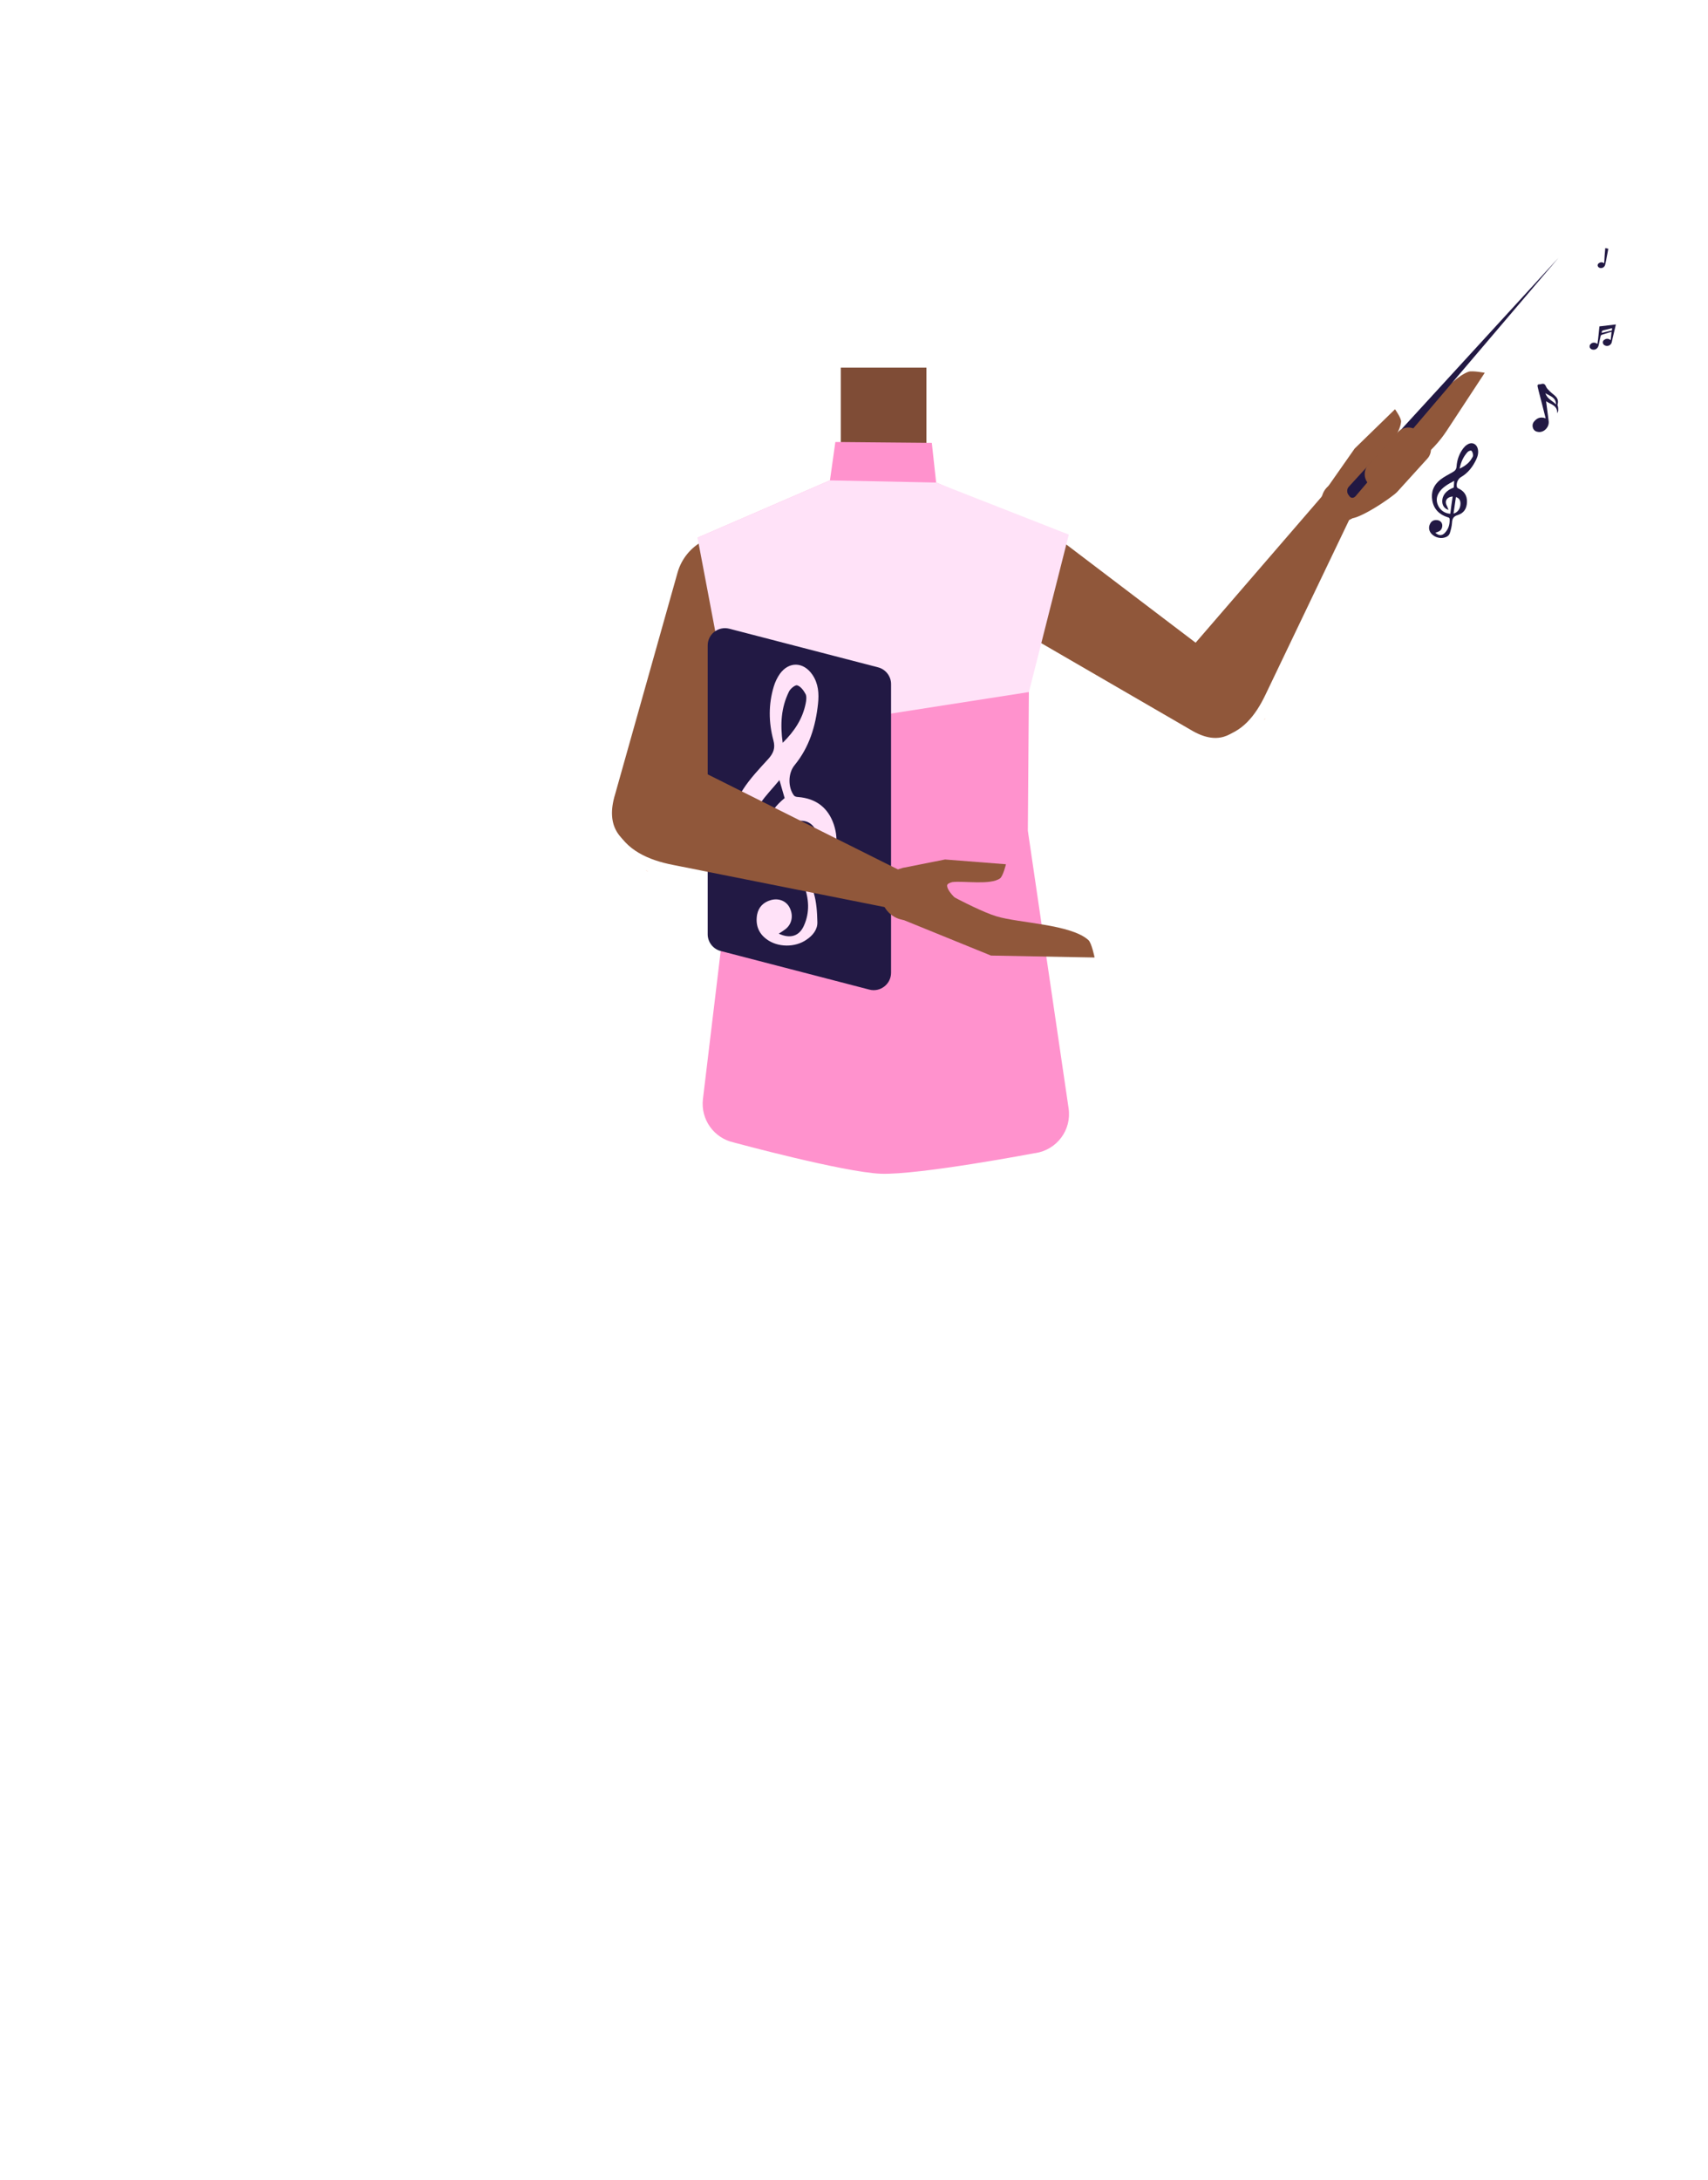<?xml version="1.0" encoding="utf-8"?>
<!-- Generator: Adobe Illustrator 26.0.3, SVG Export Plug-In . SVG Version: 6.00 Build 0)  -->
<svg version="1.1" id="Layer_1" xmlns="http://www.w3.org/2000/svg" xmlns:xlink="http://www.w3.org/1999/xlink" x="0px" y="0px"
	 viewBox="0 0 788 1005.1" style="enable-background:new 0 0 788 1005.1;" xml:space="preserve">
<style type="text/css">
	.st0{fill:#375D63;}
	.st1{fill:#7F4C36;}
	.st2{fill:#FF92CD;}
	.st3{fill:#90573A;}
	.st4{fill:#F7A386;}
	.st5{fill:#FFE2F8;}
	.st6{fill:#211843;}
	.st7{fill:#221944;}
</style>
<g id="Calque_1">
	<path class="st0" d="M481.8,486.8c-23.3,2.5-44.5,10-69.8,18.3c0,0-11.5,0.5-10.8-0.1l-70.8-16.6l5.9-58.4
		c1.1-10.7,10.1-18.8,20.8-18.8H457c11,0,20.1,8.5,20.8,19.4L481.8,486.8z"/>
</g>
<rect x="387.9" y="169.5" class="st1" width="39.5" height="47.4"/>
<path class="st2" d="M490.7,247.9c0,3-15.9,53.5-15.9,56.5s-0.6,78.6-0.6,78.6L493,511c1.5,10-5.4,19.2-15.4,20.7
	c-0.1,0-0.2,0-0.2,0c0,0-53.1,10.1-71,9.5c-17.3-0.7-67.8-14.4-67.8-14.4c-9.2-2-15.4-10.6-14.3-20l15.4-128.2l-0.7-78.4l-17.1-52.3
	l61-26.4l2.5-17.7l44.5,0.4l2,18.3L490.7,247.9z"/>
<path class="st3" d="M549.3,336.5L549.3,336.5l-82.8-48l0,0c-10.6-6.1-13.9-19.8-7.5-30.6s20.2-14.6,30.8-8.4l0.5,0.3l79.3,60.2
	c7.9,6.1,9.8,15.4,5,21.9C569.2,339.1,561.7,344,549.3,336.5z"/>
<ellipse transform="matrix(0.687 -0.727 0.727 0.687 25.84 522.193)" class="st3" cx="618.7" cy="231.1" rx="9.2" ry="9.3"/>
<path class="st3" d="M549.6,335.7c-10.5-6.6-12.3-18.8-6.1-29.3c0.1-0.2,3.4-4.6,3.4-4.6l62.7-72.6c0,0,4.1-6.5,11.3-1.6
	c6.5,4.3,1.8,11.6,1.8,11.6l-38.9,81.2c-4.5,9.4-10.8,17.6-21.1,19.4C558.5,340.5,552.9,337.8,549.6,335.7z"/>
<path class="st4" d="M583.4,331.9l-0.1-0.1c0.1-0.2,0.3-0.4,0.4-0.6c0,0,0.1-0.1,0.1-0.1L583.4,331.9z"/>
<path class="st3" d="M283.8,366.2L283.8,366.2L283.8,366.2L312.6,264l0,0c3.7-13,17.5-20.4,30.8-16.5s21.2,17.7,17.5,30.8
	c-0.1,0.2-0.1,0.4-0.2,0.6c-0.1,0.3-42.9,101.7-42.9,101.7c-4.4,10.1-13.9,14.7-22.1,11.4C286.5,388.3,279.1,381.5,283.8,366.2z"/>
<path class="st4" d="M298.1,401.5v-0.1l0.8,0.3l0.2,0.1L298.1,401.5z"/>
<polygon class="st5" points="493.1,246.5 474.7,319.1 339.3,340.2 321.8,247.9 382.8,221.5 431.9,222.5 "/>
<path class="st3" d="M612.8,224.2l12.2-17.4l18.6-18.1c0,0,3,4.2,2.8,5.8c-0.5,5-5.6,11.3-8.6,15.4c-0.4,0.5-0.6,3.6-0.2,4.2
	c1.7,2.2,7-0.1,7-0.1l-14.1,12.4L612.8,224.2z"/>
<path class="st3" d="M617,220.9l11.9,14.4l26-23.2c5-3.9,9.2-8.4,12.5-13.4l17.6-26.8c0,0-5.7-1.1-7.5-0.5
	c-9.6,3.6-20.6,20.8-28,27.4C641.6,206,617,220.9,617,220.9z"/>
<path class="st6" d="M622.5,228.7c0.7,1.1,2,1.1,2.9,0.1L719,118.9l-96.7,105.5c-0.9,0.9-1,2.6-0.3,3.6L622.5,228.7z"/>
<path class="st3" d="M622.2,238.7l9.5-15.3c-2.6-2.4-2.8-6.5-0.4-9.1l13.7-15.1c2.4-2.6,6.5-2.8,9.1-0.4l4,3.6
	c2.6,2.4,2.8,6.5,0.4,9.1l-13.8,15.2C642.4,229.3,624.8,241.1,622.2,238.7z"/>
<path class="st7" d="M401.1,456.3l-68.6-17.8c-3.5-0.9-6-4.1-6-7.7V297.6c0-5.2,4.9-9,10-7.7l68.6,17.8c3.5,0.9,6,4.1,6,7.7v133.1
	C411.1,453.8,406.1,457.6,401.1,456.3z"/>
<g id="I971h2_00000067219755369311645200000005868042954794575240_">
	<g>
		<path class="st5" d="M359.3,430.5c5.3,2.5,9.5,1.1,11.6-3.7c2.8-6.2,2.3-12.5,0-18.7c-0.6-1.8-1.9-1.6-3.3-1.5
			c-11.1,0.3-20.2-3.7-25.7-13.7c-5.4-9.6-5.2-19.6,0.9-28.9c3.3-5.1,7.6-9.6,11.7-14.1c2.3-2.6,3.3-4.9,2.3-8.6
			c-2.2-8.2-2.3-16.6,0.2-24.8c0.6-2,1.6-4.1,2.8-5.8c4.2-5.8,10.9-5.6,15,0.4c2.8,4.1,3.1,8.7,2.6,13.4c-1.1,10.3-4,20-10.8,28.3
			c-3.1,3.7-3.1,10.3-0.3,14c0.4,0.5,1.3,0.7,2,0.7c8.3,0.7,13.8,5,16.4,12.7c2.6,8,1.1,14.6-5.7,19.8c-4.3,3.3-5,6.6-3.6,11.6
			c1.3,4.3,1.6,9,1.7,13.6c0.1,3.4-2.1,6.1-4.9,8c-5.3,3.8-13.5,3.7-18.6-0.2c-3.8-2.8-5.1-6.8-4.3-11.3c0.7-3.5,2.9-5.7,6.4-6.7
			c3.7-1,7.2,0.5,8.7,3.7c1.8,3.8,0.8,7.8-2.4,10C361.2,429.3,360.4,429.8,359.3,430.5z M364.5,379.1c-7.4,3.9-8.1,9.6-2.3,14.7
			c1,0.9,1.7,2.1,2.9,3.4c-5.3,0.3-9.1-2.3-10.9-6.9c-3-7.7-0.2-15.8,7.8-22.3c-0.7-2.5-1.5-5.1-2.4-8.3c-3.2,3.9-6.4,7.1-8.8,10.7
			c-2.1,3.2-3.8,6.8-4.6,10.4c-1.5,6.7,0.8,12.5,6.1,16.9c4.9,4,10.5,5.1,17,3.3C367.5,393.7,366,386.5,364.5,379.1z M361.1,342.5
			c5.6-5.5,9.2-11.2,10.6-18.1c0.3-1.4,0.5-3.2,0-4.3c-0.9-1.7-2.3-3.6-3.9-4.1c-0.9-0.3-3.3,1.6-3.9,3.1
			C360.4,326.3,359.9,333.9,361.1,342.5z M373,399.6c4.7-3.3,6.2-9.4,4.1-15.2c-1.5-4.2-4.4-6.3-8.4-5.9
			C370.1,385.4,371.5,392.3,373,399.6z"/>
	</g>
</g>
<g id="I971h2_00000031198194278168428470000017436679332327562150_">
	<g>
		<path class="st7" d="M662.2,245.6c1.5,1.5,3.1,1.5,4.4,0.1c1.7-1.8,2.3-3.9,2.2-6.3c0-0.7-0.5-0.8-0.9-0.9
			c-3.8-1.2-6.4-3.7-7.1-7.7c-0.7-3.9,0.6-7.2,3.8-9.7c1.7-1.3,3.7-2.3,5.6-3.4c1.1-0.6,1.7-1.3,1.8-2.6c0.2-3,1.2-5.9,3.1-8.4
			c0.5-0.6,1-1.2,1.7-1.6c2.1-1.5,4.4-0.6,5,1.9c0.4,1.7,0,3.3-0.7,4.8c-1.6,3.4-3.8,6.3-7.1,8.2c-1.5,0.9-2.3,3.1-1.8,4.7
			c0.1,0.2,0.4,0.4,0.6,0.5c2.7,1.2,4.1,3.3,4,6.3c-0.1,3-1.4,5.1-4.3,6c-1.9,0.6-2.5,1.6-2.6,3.5c-0.1,1.6-0.5,3.2-1,4.8
			c-0.4,1.2-1.4,1.8-2.6,2.1c-2.2,0.6-5-0.4-6.3-2.3c-0.9-1.4-0.9-2.9-0.1-4.3c0.6-1.1,1.7-1.6,3-1.5c1.4,0.1,2.4,1,2.5,2.3
			c0.1,1.5-0.7,2.7-2,3.1C663,245.4,662.7,245.5,662.2,245.6z M670.2,228.9c-3,0.4-3.9,2.3-2.5,4.7c0.2,0.4,0.3,0.9,0.6,1.5
			c-1.8-0.5-2.8-1.9-2.9-3.7c-0.1-3,1.8-5.3,5.3-6.6c0.1-0.9,0.1-1.9,0.2-3.1c-1.6,0.9-3,1.6-4.3,2.6c-1.1,0.8-2.1,1.8-2.8,3
			c-1.3,2.1-1.2,4.3,0,6.4c1.2,1.9,2.9,3,5.3,3.2C669.4,234.2,669.8,231.6,670.2,228.9z M673.4,216.1c2.5-1.2,4.5-2.7,5.7-4.9
			c0.3-0.4,0.6-1,0.5-1.5c-0.1-0.7-0.3-1.5-0.8-1.9c-0.3-0.2-1.3,0.2-1.7,0.6C675.1,210.6,674,213.1,673.4,216.1z M670.6,236.8
			c2-0.5,3.2-2.4,3.2-4.6c0-1.6-0.7-2.6-2.1-3C671.3,231.7,671,234.2,670.6,236.8z"/>
	</g>
</g>
<path class="st7" d="M737.9,150.5c2.6-0.3,5.1-0.6,7.6-0.9c-0.5,2-0.9,4-1.4,5.9c-0.2,0.8-0.3,1.5-0.5,2.3c-0.3,1.3-1.8,2.1-3.1,1.5
	c-0.5-0.2-0.9-0.6-1-1.2c-0.1-0.7,0.2-1.2,0.8-1.5c0.9-0.6,1.8-0.5,2.8,0.2c0.1-1.3,0.3-2.5,0.4-3.8c-0.5,0.2-1,0.3-1.4,0.4
	c-1,0.3-1.9,0.6-2.9,0.9c-0.5,0.1-0.7,0.4-0.8,0.9c-0.3,1.4-0.6,2.8-0.9,4.2c-0.4,1.4-1.7,2.2-3.1,1.7c-0.5-0.2-0.9-0.6-1-1.1
	c-0.1-0.6,0.1-1.1,0.6-1.5c0.8-0.7,1.9-0.7,3,0.1C737.4,155.9,737.6,153.2,737.9,150.5z M743.7,151.3c-1.4,0.4-2.7,0.7-4,1
	c-0.6,0.2-0.8,0.4-0.7,1.2c1.2-0.3,2.5-0.6,3.7-0.9C743.8,152.4,743.8,152.4,743.7,151.3z"/>
<path class="st7" d="M718.4,190.5c0.2-3.6-2.9-4-5.1-5.5c0.4,3.2,0.8,6.2,1.2,9.2c0.3,2.6-1.9,5.1-4.5,5c-1.2-0.1-2.2-0.5-2.7-1.7
	c-0.5-1.3-0.2-2.5,0.7-3.4c1.3-1.5,3-2,5.1-1.2c-1.1-4.3-2.1-8.4-3.2-12.5c-0.2-0.7-0.3-1.4-0.5-2.1c-0.2-0.8,0.1-1.1,0.9-1.1
	c0.2,0,0.5,0,0.7-0.1c1.2-0.4,1.8,0,2.3,1.2c0.3,0.8,1.1,1.5,1.8,2.2c0.9,0.9,2,1.6,2.8,2.5c0.8,0.9,1.1,2.1,0.7,3.4
	c-0.1,0.3,0,0.8,0.2,1.1C718.9,188.5,719.1,189.5,718.4,190.5z M713,181.3c0.8,2.7,3.2,3.4,4.9,5.2
	C717.8,183.1,715.1,182.7,713,181.3z"/>
<path class="st7" d="M740.6,114.4c0.5,0.1,0.9,0.2,1.4,0.3c-0.2,1.3-0.5,2.5-0.7,3.7s-0.4,2.3-0.7,3.5c-0.2,1.2-1.4,2-2.6,1.6
	c-0.5-0.2-0.8-0.5-0.9-1c-0.1-0.5,0.2-0.9,0.6-1.2c0.8-0.5,1.6-0.5,2.4,0.1C740.2,119,740.4,116.8,740.6,114.4z"/>
<path class="st3" d="M415.9,400.3l20.1-4l28.1,2.2c0,0-1.3,5.4-2.7,6.5c-4.5,3.2-16.5,1.1-21.9,1.7c-0.7,0.1-2.4,0.7-2.5,1.4
	c-0.6,2.9,7.4,9.5,7.4,9.5l-20.3-2.7L415.9,400.3z"/>
<path class="st3" d="M421.7,403.5l-6.3,20.1l41.8,17l47.8,0.9c0,0-1.3-6.5-2.8-8c-8.1-7.4-32-7.8-42.5-11
	C448.2,419,421.7,403.5,421.7,403.5z"/>
<ellipse transform="matrix(0.997 -8.072083e-02 8.072083e-02 0.997 -31.901 35.118)" class="st3" cx="418.4" cy="412.1" rx="12" ry="12.1"/>
<path class="st3" d="M284.7,366.3c4.3-13,16.8-18.4,29.8-14.6c0.3,0.1,5.9,2.3,5.9,2.3l95.1,47.5c0,0,8.1,2.7,4.9,11.7
	c-2.9,8.1-12,5.1-12,5.1l-97.9-19.5c-11.3-2.2-21.9-6.8-26.6-17.3C282,377.1,283.4,370.3,284.7,366.3z"/>
</svg>
